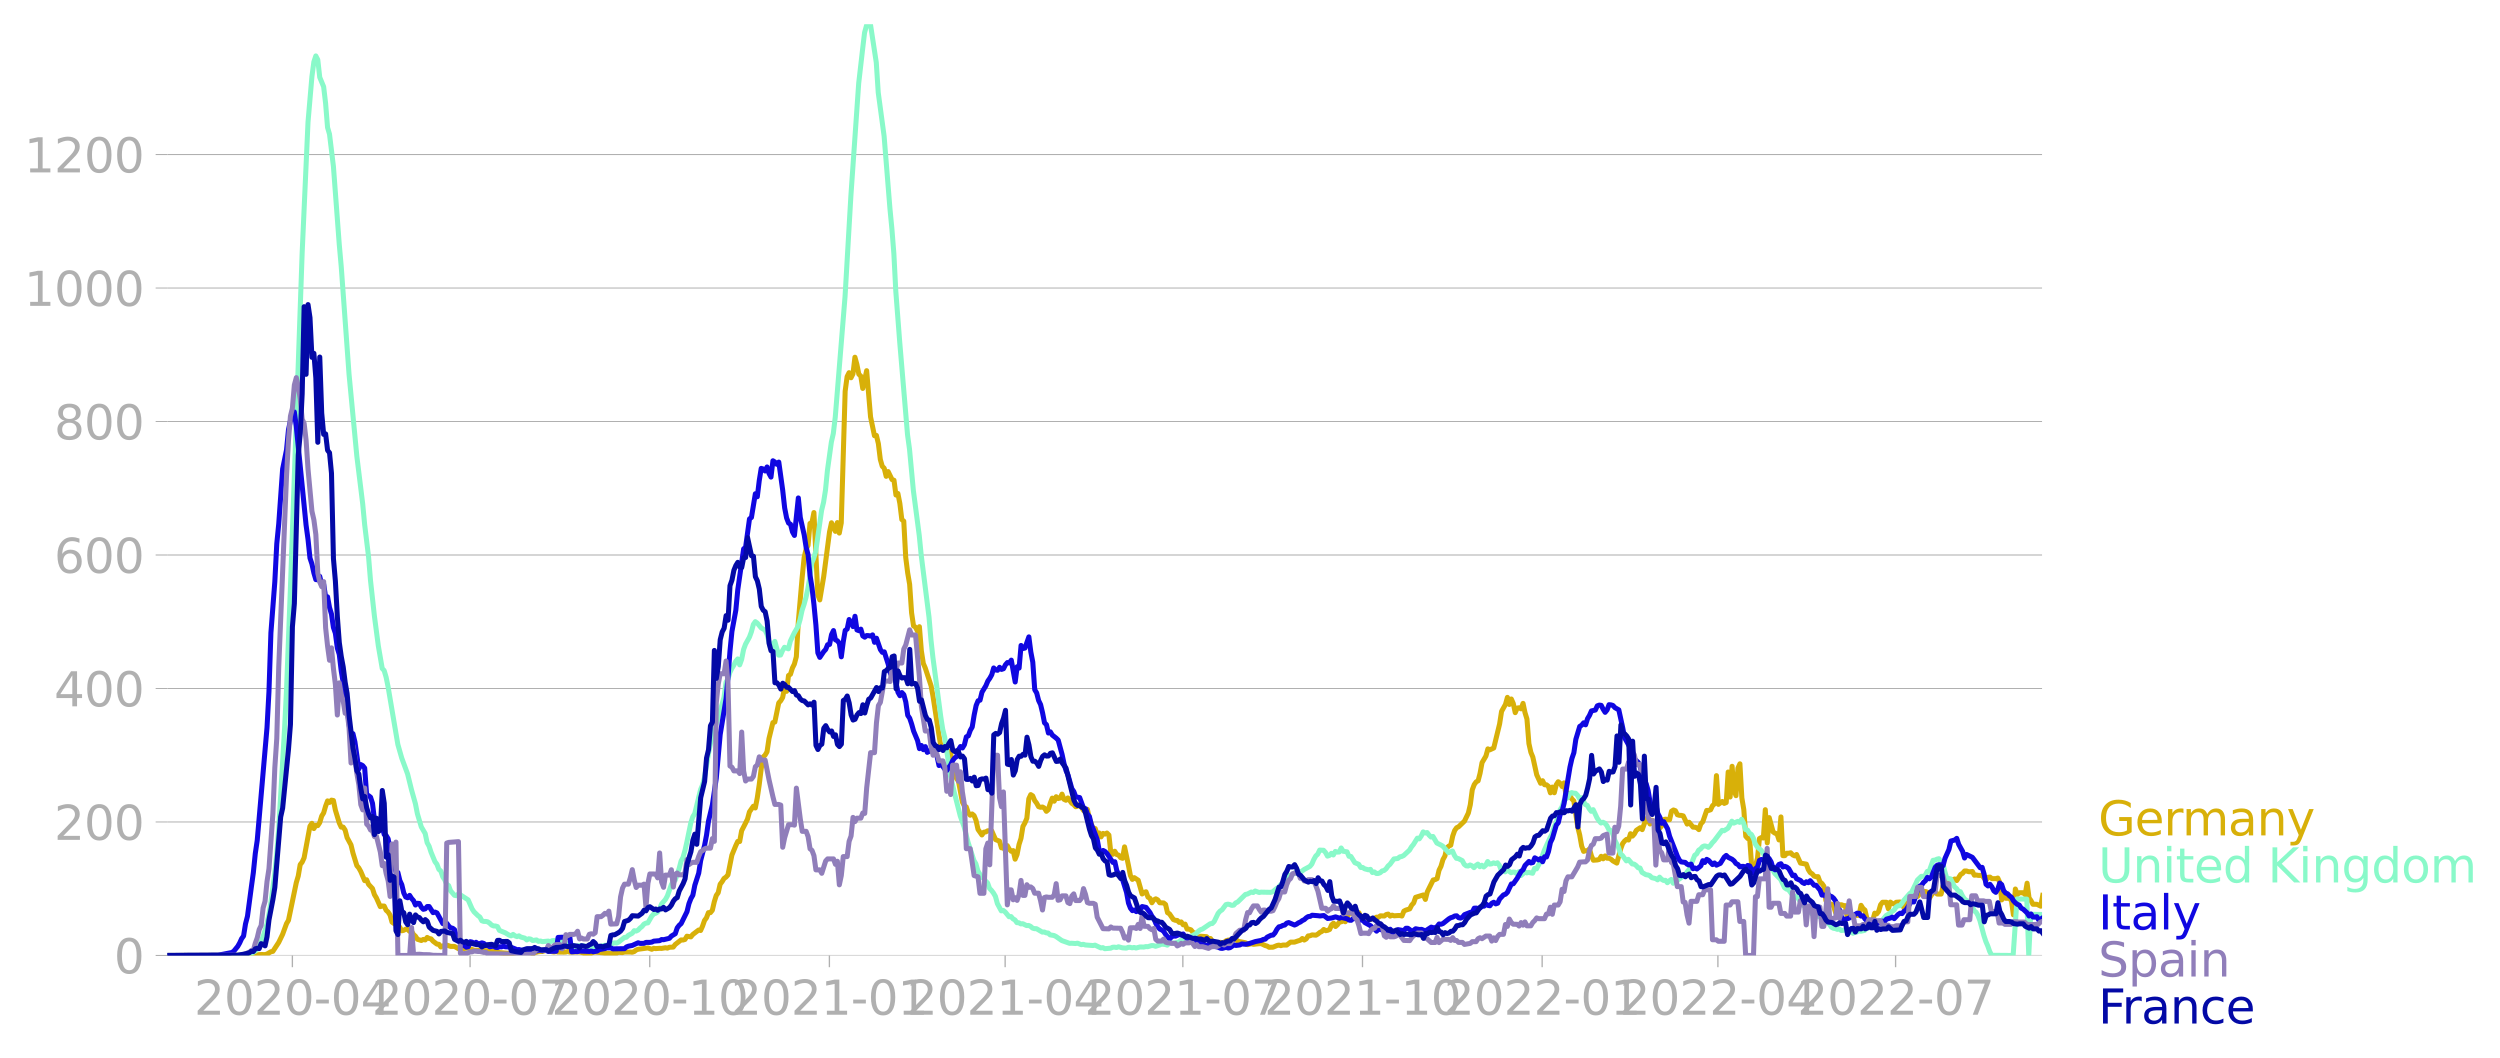 <svg xmlns:xlink="http://www.w3.org/1999/xlink" width="992.186" height="419.704" viewBox="0 0 744.14 314.778" xmlns="http://www.w3.org/2000/svg"><defs><style>*{stroke-linejoin:round;stroke-linecap:butt}</style></defs><g id="figure_1"><path d="M0 314.778h744.14V0H0v314.778z" style="fill:none" id="patch_1"/><g id="axes_1"><path d="M49.83 284.4h558V7.2h-558v277.2z" style="fill:none" id="patch_2"/><g id="matplotlib.axis_1"><g id="xtick_1"><g id="line2d_1"><defs><path id="m4f25742daa" d="M0 0v3.5" style="stroke:#b0b0b0;stroke-width:.4"/></defs><use xlink:href="#m4f25742daa" x="87.03" y="284.4" style="fill:#b0b0b0;stroke:#b0b0b0;stroke-width:.4"/></g><g style="fill:#b0b0b0" transform="matrix(.14 0 0 -.14 57.782 302.038)" id="text_1"><defs><path id="DejaVuSans-32" d="M1228 531h2203V0H469v531q359 372 979 998 621 627 780 809 303 340 423 576 121 236 121 464 0 372-261 606-261 235-680 235-297 0-627-103-329-103-704-313v638q381 153 712 231 332 78 607 78 725 0 1156-363 431-362 431-968 0-288-108-546-107-257-392-607-78-91-497-524-418-433-1181-1211z" transform="scale(.016)"/><path id="DejaVuSans-30" d="M2034 4250q-487 0-733-480-245-479-245-1442 0-959 245-1439 246-480 733-480 491 0 736 480 246 480 246 1439 0 963-246 1442-245 480-736 480zm0 500q785 0 1199-621 414-620 414-1801 0-1178-414-1799Q2819-91 2034-91q-784 0-1198 620-414 621-414 1799 0 1181 414 1801 414 621 1198 621z" transform="scale(.016)"/><path id="DejaVuSans-2d" d="M313 2009h1684v-512H313v512z" transform="scale(.016)"/><path id="DejaVuSans-34" d="M2419 4116 825 1625h1594v2491zm-166 550h794V1625h666v-525h-666V0h-628v1100H313v609l1940 2957z" transform="scale(.016)"/></defs><use xlink:href="#DejaVuSans-32"/><use xlink:href="#DejaVuSans-30" x="63.623"/><use xlink:href="#DejaVuSans-32" x="127.246"/><use xlink:href="#DejaVuSans-30" x="190.869"/><use xlink:href="#DejaVuSans-2d" x="254.492"/><use xlink:href="#DejaVuSans-30" x="290.576"/><use xlink:href="#DejaVuSans-34" x="354.199"/></g></g><g id="xtick_2"><use xlink:href="#m4f25742daa" x="139.924" y="284.4" style="fill:#b0b0b0;stroke:#b0b0b0;stroke-width:.4" id="line2d_2"/><g style="fill:#b0b0b0" transform="matrix(.14 0 0 -.14 110.676 302.038)" id="text_2"><defs><path id="DejaVuSans-37" d="M525 4666h3000v-269L1831 0h-659l1594 4134H525v532z" transform="scale(.016)"/></defs><use xlink:href="#DejaVuSans-32"/><use xlink:href="#DejaVuSans-30" x="63.623"/><use xlink:href="#DejaVuSans-32" x="127.246"/><use xlink:href="#DejaVuSans-30" x="190.869"/><use xlink:href="#DejaVuSans-2d" x="254.492"/><use xlink:href="#DejaVuSans-30" x="290.576"/><use xlink:href="#DejaVuSans-37" x="354.199"/></g></g><g id="xtick_3"><use xlink:href="#m4f25742daa" x="193.399" y="284.4" style="fill:#b0b0b0;stroke:#b0b0b0;stroke-width:.4" id="line2d_3"/><g style="fill:#b0b0b0" transform="matrix(.14 0 0 -.14 164.15 302.038)" id="text_3"><defs><path id="DejaVuSans-31" d="M794 531h1031v3560L703 3866v575l1116 225h631V531h1031V0H794v531z" transform="scale(.016)"/></defs><use xlink:href="#DejaVuSans-32"/><use xlink:href="#DejaVuSans-30" x="63.623"/><use xlink:href="#DejaVuSans-32" x="127.246"/><use xlink:href="#DejaVuSans-30" x="190.869"/><use xlink:href="#DejaVuSans-2d" x="254.492"/><use xlink:href="#DejaVuSans-31" x="290.576"/><use xlink:href="#DejaVuSans-30" x="354.199"/></g></g><g id="xtick_4"><use xlink:href="#m4f25742daa" x="246.874" y="284.4" style="fill:#b0b0b0;stroke:#b0b0b0;stroke-width:.4" id="line2d_4"/><g style="fill:#b0b0b0" transform="matrix(.14 0 0 -.14 217.626 302.038)" id="text_4"><use xlink:href="#DejaVuSans-32"/><use xlink:href="#DejaVuSans-30" x="63.623"/><use xlink:href="#DejaVuSans-32" x="127.246"/><use xlink:href="#DejaVuSans-31" x="190.869"/><use xlink:href="#DejaVuSans-2d" x="254.492"/><use xlink:href="#DejaVuSans-30" x="290.576"/><use xlink:href="#DejaVuSans-31" x="354.199"/></g></g><g id="xtick_5"><use xlink:href="#m4f25742daa" x="299.186" y="284.4" style="fill:#b0b0b0;stroke:#b0b0b0;stroke-width:.4" id="line2d_5"/><g style="fill:#b0b0b0" transform="matrix(.14 0 0 -.14 269.938 302.038)" id="text_5"><use xlink:href="#DejaVuSans-32"/><use xlink:href="#DejaVuSans-30" x="63.623"/><use xlink:href="#DejaVuSans-32" x="127.246"/><use xlink:href="#DejaVuSans-31" x="190.869"/><use xlink:href="#DejaVuSans-2d" x="254.492"/><use xlink:href="#DejaVuSans-30" x="290.576"/><use xlink:href="#DejaVuSans-34" x="354.199"/></g></g><g id="xtick_6"><use xlink:href="#m4f25742daa" x="352.08" y="284.4" style="fill:#b0b0b0;stroke:#b0b0b0;stroke-width:.4" id="line2d_6"/><g style="fill:#b0b0b0" transform="matrix(.14 0 0 -.14 322.832 302.038)" id="text_6"><use xlink:href="#DejaVuSans-32"/><use xlink:href="#DejaVuSans-30" x="63.623"/><use xlink:href="#DejaVuSans-32" x="127.246"/><use xlink:href="#DejaVuSans-31" x="190.869"/><use xlink:href="#DejaVuSans-2d" x="254.492"/><use xlink:href="#DejaVuSans-30" x="290.576"/><use xlink:href="#DejaVuSans-37" x="354.199"/></g></g><g id="xtick_7"><use xlink:href="#m4f25742daa" x="405.555" y="284.4" style="fill:#b0b0b0;stroke:#b0b0b0;stroke-width:.4" id="line2d_7"/><g style="fill:#b0b0b0" transform="matrix(.14 0 0 -.14 376.307 302.038)" id="text_7"><use xlink:href="#DejaVuSans-32"/><use xlink:href="#DejaVuSans-30" x="63.623"/><use xlink:href="#DejaVuSans-32" x="127.246"/><use xlink:href="#DejaVuSans-31" x="190.869"/><use xlink:href="#DejaVuSans-2d" x="254.492"/><use xlink:href="#DejaVuSans-31" x="290.576"/><use xlink:href="#DejaVuSans-30" x="354.199"/></g></g><g id="xtick_8"><use xlink:href="#m4f25742daa" x="459.03" y="284.4" style="fill:#b0b0b0;stroke:#b0b0b0;stroke-width:.4" id="line2d_8"/><g style="fill:#b0b0b0" transform="matrix(.14 0 0 -.14 429.782 302.038)" id="text_8"><use xlink:href="#DejaVuSans-32"/><use xlink:href="#DejaVuSans-30" x="63.623"/><use xlink:href="#DejaVuSans-32" x="127.246"/><use xlink:href="#DejaVuSans-32" x="190.869"/><use xlink:href="#DejaVuSans-2d" x="254.492"/><use xlink:href="#DejaVuSans-30" x="290.576"/><use xlink:href="#DejaVuSans-31" x="354.199"/></g></g><g id="xtick_9"><use xlink:href="#m4f25742daa" x="511.342" y="284.4" style="fill:#b0b0b0;stroke:#b0b0b0;stroke-width:.4" id="line2d_9"/><g style="fill:#b0b0b0" transform="matrix(.14 0 0 -.14 482.095 302.038)" id="text_9"><use xlink:href="#DejaVuSans-32"/><use xlink:href="#DejaVuSans-30" x="63.623"/><use xlink:href="#DejaVuSans-32" x="127.246"/><use xlink:href="#DejaVuSans-32" x="190.869"/><use xlink:href="#DejaVuSans-2d" x="254.492"/><use xlink:href="#DejaVuSans-30" x="290.576"/><use xlink:href="#DejaVuSans-34" x="354.199"/></g></g><g id="xtick_10"><use xlink:href="#m4f25742daa" x="564.236" y="284.4" style="fill:#b0b0b0;stroke:#b0b0b0;stroke-width:.4" id="line2d_10"/><g style="fill:#b0b0b0" transform="matrix(.14 0 0 -.14 534.988 302.038)" id="text_10"><use xlink:href="#DejaVuSans-32"/><use xlink:href="#DejaVuSans-30" x="63.623"/><use xlink:href="#DejaVuSans-32" x="127.246"/><use xlink:href="#DejaVuSans-32" x="190.869"/><use xlink:href="#DejaVuSans-2d" x="254.492"/><use xlink:href="#DejaVuSans-30" x="290.576"/><use xlink:href="#DejaVuSans-37" x="354.199"/></g></g></g><g id="matplotlib.axis_2"><g id="ytick_1"><path d="M49.83 284.4h558" clip-path="url(#pba3c377a45)" style="fill:none;stroke:#b0b0b0;stroke-width:.3;stroke-linecap:square" id="line2d_11"/><g id="line2d_12"><defs><path id="m3db105884d" d="M0 0h-3.5" style="stroke:#b0b0b0;stroke-width:.3"/></defs><use xlink:href="#m3db105884d" x="49.83" y="284.4" style="fill:#b0b0b0;stroke:#b0b0b0;stroke-width:.3"/></g><use xlink:href="#DejaVuSans-30" style="fill:#b0b0b0" transform="matrix(.14 0 0 -.14 33.922 289.719)" id="text_11"/></g><g id="ytick_2"><path d="M49.83 244.666h558" clip-path="url(#pba3c377a45)" style="fill:none;stroke:#b0b0b0;stroke-width:.3;stroke-linecap:square" id="line2d_13"/><use xlink:href="#m3db105884d" x="49.83" y="244.666" style="fill:#b0b0b0;stroke:#b0b0b0;stroke-width:.3" id="line2d_14"/><g style="fill:#b0b0b0" transform="matrix(.14 0 0 -.14 16.108 249.985)" id="text_12"><use xlink:href="#DejaVuSans-32"/><use xlink:href="#DejaVuSans-30" x="63.623"/><use xlink:href="#DejaVuSans-30" x="127.246"/></g></g><g id="ytick_3"><path d="M49.83 204.932h558" clip-path="url(#pba3c377a45)" style="fill:none;stroke:#b0b0b0;stroke-width:.3;stroke-linecap:square" id="line2d_15"/><use xlink:href="#m3db105884d" x="49.83" y="204.932" style="fill:#b0b0b0;stroke:#b0b0b0;stroke-width:.3" id="line2d_16"/><g style="fill:#b0b0b0" transform="matrix(.14 0 0 -.14 16.108 210.251)" id="text_13"><use xlink:href="#DejaVuSans-34"/><use xlink:href="#DejaVuSans-30" x="63.623"/><use xlink:href="#DejaVuSans-30" x="127.246"/></g></g><g id="ytick_4"><path d="M49.83 165.199h558" clip-path="url(#pba3c377a45)" style="fill:none;stroke:#b0b0b0;stroke-width:.3;stroke-linecap:square" id="line2d_17"/><use xlink:href="#m3db105884d" x="49.83" y="165.199" style="fill:#b0b0b0;stroke:#b0b0b0;stroke-width:.3" id="line2d_18"/><g style="fill:#b0b0b0" transform="matrix(.14 0 0 -.14 16.108 170.518)" id="text_14"><defs><path id="DejaVuSans-36" d="M2113 2584q-425 0-674-291-248-290-248-796 0-503 248-796 249-292 674-292t673 292q248 293 248 796 0 506-248 796-248 291-673 291zm1253 1979v-575q-238 112-480 171-242 60-480 60-625 0-955-422-329-422-376-1275 184 272 462 417 279 145 613 145 703 0 1111-427 408-426 408-1160 0-719-425-1154Q2819-91 2113-91q-810 0-1238 620-428 621-428 1799 0 1106 525 1764t1409 658q238 0 480-47t505-140z" transform="scale(.016)"/></defs><use xlink:href="#DejaVuSans-36"/><use xlink:href="#DejaVuSans-30" x="63.623"/><use xlink:href="#DejaVuSans-30" x="127.246"/></g></g><g id="ytick_5"><path d="M49.83 125.465h558" clip-path="url(#pba3c377a45)" style="fill:none;stroke:#b0b0b0;stroke-width:.3;stroke-linecap:square" id="line2d_19"/><use xlink:href="#m3db105884d" x="49.83" y="125.465" style="fill:#b0b0b0;stroke:#b0b0b0;stroke-width:.3" id="line2d_20"/><g style="fill:#b0b0b0" transform="matrix(.14 0 0 -.14 16.108 130.784)" id="text_15"><defs><path id="DejaVuSans-38" d="M2034 2216q-450 0-708-241-257-241-257-662 0-422 257-663 258-241 708-241t709 242q260 243 260 662 0 421-258 662-257 241-711 241zm-631 268q-406 100-633 378-226 279-226 679 0 559 398 884 399 325 1092 325 697 0 1094-325t397-884q0-400-227-679-226-278-629-378 456-106 710-416 255-309 255-755 0-679-414-1042Q2806-91 2034-91q-771 0-1186 362-414 363-414 1042 0 446 256 755 257 310 713 416zm-231 997q0-362 226-565 227-203 636-203 407 0 636 203 230 203 230 565 0 363-230 566-229 203-636 203-409 0-636-203-226-203-226-566z" transform="scale(.016)"/></defs><use xlink:href="#DejaVuSans-38"/><use xlink:href="#DejaVuSans-30" x="63.623"/><use xlink:href="#DejaVuSans-30" x="127.246"/></g></g><g id="ytick_6"><path d="M49.83 85.731h558" clip-path="url(#pba3c377a45)" style="fill:none;stroke:#b0b0b0;stroke-width:.3;stroke-linecap:square" id="line2d_21"/><use xlink:href="#m3db105884d" x="49.83" y="85.731" style="fill:#b0b0b0;stroke:#b0b0b0;stroke-width:.3" id="line2d_22"/><g style="fill:#b0b0b0" transform="matrix(.14 0 0 -.14 7.2 91.05)" id="text_16"><use xlink:href="#DejaVuSans-31"/><use xlink:href="#DejaVuSans-30" x="63.623"/><use xlink:href="#DejaVuSans-30" x="127.246"/><use xlink:href="#DejaVuSans-30" x="190.869"/></g></g><g id="ytick_7"><path d="M49.83 45.997h558" clip-path="url(#pba3c377a45)" style="fill:none;stroke:#b0b0b0;stroke-width:.3;stroke-linecap:square" id="line2d_23"/><use xlink:href="#m3db105884d" x="49.83" y="45.997" style="fill:#b0b0b0;stroke:#b0b0b0;stroke-width:.3" id="line2d_24"/><g style="fill:#b0b0b0" transform="matrix(.14 0 0 -.14 7.2 51.316)" id="text_17"><use xlink:href="#DejaVuSans-31"/><use xlink:href="#DejaVuSans-32" x="63.623"/><use xlink:href="#DejaVuSans-30" x="127.246"/><use xlink:href="#DejaVuSans-30" x="190.869"/></g></g></g><path d="m49.83 284.4 24.994-.085 2.906-.199 1.162.029.582-.17 1.162-.682.582-.113 1.743-2.668 1.163-2.413 1.162-3.178.582-.994 2.325-11.21.58-1.959.582-3.405.581-.738.581-1.277 1.744-9.423.582-.851.58 1.56.582-.964.581.085.582-.88.58-1.958.582-.937.581-2.015.582-1.561.58.454.582-.681.581.113.581 2.839 1.163 3.831.581 1.249h.581l.582.88.581 2.242 1.162 2.157.582 2.412 1.162 3.775.582.681.58 1.05 1.163 2.725.582-.256.58 1.363 1.163 1.248.581 1.817.582.965 1.162 2.61.581-.198.582.028.581 1.25.581.51.582.908.58 2.1.582.426.581.057.582.312.58.767.582 1.021.581-.142.582-.34.58.085.582.568.581-.029.581.965.582.511.581.908 1.162.37.582-.313.581.142.581-.738.582.312.58.114.582.68 1.162.88.582.057.581.795.581-.34h.582l.58-.228 1.163.398h1.163l1.162.68.582-.141.58.142 1.163-.142.582-.057 1.743.653h1.744l.581.114 3.488.085.581.113 1.163.398 2.906.227 1.743-.2.582-.17 4.069.143.58.198 1.745-.482 1.162-.057 1.162-.369 1.744.454.581.085.582-.17.581.17 1.744.029.581-.029.581-.17.582.199 2.906-.057 1.744.426.58-.114 1.163.028.581-.227.582-.085 4.65.454 1.162-.113.582-.029.58-.227 1.163.086.582-.17h1.743l.581.056.582-.199.581-.454.581-.227 2.906-.397 1.163.397.581-.284.582.086 1.162-.086.581.029 1.163-.199.581.114.581-.256 1.163-.057.581-.766 1.744-1.362.581.028.581-.17.582-.965 1.162.199.581-.71 1.744-1.334.581.142.582-1.305.58-1.675.582-.795.581-1.532h.581l.582-.71.581-2.526.581-1.873.582-.823.58-2.526.582-.766.581-.965.582-.397.58-.653 1.163-5.875 1.163-2.838.581-1.249.581.028.582-3.207 1.162-2.27.581-1.192.581-2.157 1.163-1.675.581.511.582-2.98.58-3.916.582-4.712.581-3.547.582-.568.58-.993.582-3.945 1.163-4.74.58-.17 1.163-5.705.582-.624.58-.994.582-2.923.581 1.107.581-4.711.582-.37.581-1.873.581-1.163.582-2.186.58-10.274 1.163-13.424.582-5.846.58-2.498.582-1.079.581-6.556.582-.283.58-2.952 1.163 24.493.582 1.504 1.162-6.896 1.744-13.34.581-2.724 1.162 2.554.582-2.611.581 3.122.581-3.009 1.163-39.222.581-4.343.581-1.163.582 1.504.58-1.164.582-4.938.581 2.128.582 2.924.58.567.582 3.662 1.163-5.28 1.162 13.766 1.163 5.59.58-.085.582 2.441.581 4.712.582 2.043.58.568.582 2.412.581-1.419 1.163 2.384.581.199.581 4.399.581-.454.582 2.98.581 4.768.581.482.582 10.785.58 4.598.582 3.406.581 8.486.582 3.916.58.37.582 1.191.581-1.334.582 7.18.58 3.747.582 1.362 1.744 5.336.581 3.207 1.744 11.381.581 3.434.581-.34.582.056.58 1.618.582.114.581.738.582 3.69 1.162 3.689.581.738 1.163 6.272.581 1.078.581.341.582 1.731.58.738.582-.369.581.483.581 1.447.582 2.668 1.162 1.646.582-.823.58-.085.582-.34h1.163l1.162 2.639 1.163.454.58 1.987.582-.029.581.766.582-1.39.58 1.05.582.624.581-.198.581 2.554.582-1.39.581-2.98.581-1.817.582-3.576.58-1.022.582-1.39.581-5.79.582-1.25.58.37.582 1.39.581.767.582 1.05.58.198.582-.085.581.313.582.964.58-.51.582-1.902.581-1.504.581.908.582-1.334.581.54.581-.143.582-1.163.58 1.532.582.284.581-.68 1.163 1.588.581.398.581.624.582-.17.58-.483 1.163 1.76.582.483.58-.795.582 2.668 1.162 3.32.582-.283.581 1.76.581-.455.582 1.164.58-1.022.582.199.581-.313.582.596.58 5.336.582.397.581-.908.582.965.58.199.582.738.581.198.582-3.405 1.162 5.506.581 3.008.581 1.164.582-.511 1.162.766 1.163 4.087.581-.454.581-.199.582 1.59.58.34.582 1.334.581-.851.582-.312.58.312.582.851 1.162.057.582.454.581 2.44.581.341 1.163 1.703.581.227.581.057.582.568.58-.142.582.851.581-.198.582 1.475.58.029.582.198.581.738.582.227.58.909.582.567.581-.539 1.744.142.581.568.581-.029.582.88.581.369 1.163.113.58-.227.582.256.581-.284.582-.454.58-.17 1.163-.086 1.163-.17.581.596 2.325.454.581.54 1.163-.256.581.17 1.744-.198h.581l1.163.567.58.142.582.37 1.163-.03 1.162-.482.581-.142.582.17.58-.17h1.163l1.163-.88h1.162l1.163-.397.581-.17.581-.51.582.453.58-.34.582-.88.581-.057.582-.255 1.162.085.581-.34.582-.483.58-.284.582-.596.581.369.581-.114.582-.255.581-1.362.581-.511.582.993.58-.51.582-.852.581-.029.582-.369.58.341 1.163-2.611.582.028.58.284.582.085.581-.567.582.113.58 1.362 1.163-.34.581.54.582.084.581.312.581-.255.582-.028.58-.37.582.03.581-.427 1.163.057.581-.454.581-.113.582.596.58-.284.582.198 1.162-.085h.582l.581.142.581-1.447.581-.312 1.163-.37.581-1.135.582-.624.58-1.675 1.745-.539.58-.17.582 1.334.581-2.27 1.744-3.52.581-.114.582-.283.58-2.498.582-1.192.581-1.987.581-1.05.582-2.44.581-.511.581-.284.582-2.725.58-1.646.582-.823.581-.284 1.744-1.674 1.163-2.413.58-2.469.582-4.427.581-1.561.582-.823.58-.313.582-2.242.581-3.15 1.163-1.987.581-2.128.581.284 1.163-.54 1.743-7.152.582-3.746 1.162-2.072.582-2.1.58 2.1.582-1.618.581 1.334.582 2.725.58-1.362.582-.086.581.313.581-1.618.582 2.753.581 1.901.581 7.294.582 2.611.58 1.42 1.163 5.278 1.163 2.526.581-.766.581 1.192.582.029.58.454.582 1.93.581-1.703.582 1.674.58-2.384.582-.88.581.454.581.965.582-1.078.581 3.604.581-.624 1.163 1.788.581.624 1.163 7.777.58 2.327.582 3.292.581 1.59.582-.199.58.057.582-.596.581 2.072.582 1.305 1.162-.085.581-.142.581-.937.582.738.581-.851.581.681h.582l.58.284.582.51 1.163.654 1.162-4.258.581-1.589.582-.738.58-.482.582.198.581-1.873.582.71.58-.653.582-1.079 1.162-.766.582.568 1.162-3.264.582.51.58 1.08.582-1.136.581.454.582-.057.58 2.015.582-.056.581-.682.582-1.844.58-.142.582.17h.581l.582-2.526.58-.369.582.227.581 1.192.581.17.582.029.581.142 1.163 2.44.58-.539 1.163 1.448.582.028.58.17.582.54.581-1.703.582-.625 1.162-3.377h.581l.582-.199.58-1.22.582-.54.581-8.4.581 8.543 1.163-.852.581.568.582-.256.58-9.082.582 7.436.581-9.138.582 7.265.58 1.476.582-8.202.581-1.277.582 10.16.58 3.463.582 7.946.581.653.582.057.58 8.003.582.37.581-.398.582-2.185.58-5.818.582-.313.581.142.582-8.429.58 9.877.582-7.521 1.162 4.257.582.397.581.17.581 1.817.582-6.84.58 11.523h.582l.581-.71h.582l.58-.142.582.625.581.284.582-.398 1.162 2.555 1.744.312.581 1.617.581.909.582.369.58.68.582.171.581-.028.582 1.589.58.454.582.823.581 4.229.582 1.334.58-.199.582-.028.581.653.582 1.901.58.142.582-2.526h.581l.582.227.58.057.582 3.803.581-1.533.582 1.164.58-.426.582-.113 1.163-.029.58-2.98.582.937.581.483.582 2.469.58.539 1.163.028.582-2.128.58.227.582-.71.581-2.015.582-.738h1.162l.581 1.959.582-2.016.58.426.582.17.581-.539 1.163-.085.581.312.581 1.505.582-.71.58-1.334 1.745-.17.58-1.788.582.51.581-1.05.582.455.58-.852h.582l.581.227.582 1.788 1.162-1.816.581.057.582.51h1.162l.581-2.412.582-1.277.58.568.582-1.136 1.163-.028.58-.199.582.454 1.163-1.816.58-.34.582-.682h.581l.582.199.58.028.582-.085.581 1.107.582-.057.58.114h1.163l.582.851.58.596.582-.88.581-.056.582.454h1.162l.581-.17.582 1.277.58 5.222.582-1.05.581.567h1.163l.581.767.581 4.172.582-7.692.58 1.646.582-.539h1.163l.58.568.582-3.406.581 4.37.582.824.58 1.078h1.163l1.163.568.581-3.207h0" clip-path="url(#pba3c377a45)" style="fill:none;stroke:#d8b009;stroke-width:1.5;stroke-linecap:square" id="line2d_25"/><path d="m49.83 284.4 20.925-.057 3.488-.369.58-.17 1.163-.71.581-.596.582-.823 1.162-2.894 1.163-3.775.581-2.895.581-3.491 1.163-8.713.581-5.818.581-7.464 1.744-29.858.581-11.466 1.163-30.453 3.487-99.561 1.744-38.94 1.162-13.537.582-4.4.581-1.759.581 1.135.582 5.222 1.162 2.81.581 4.91.582 7.209.58 1.987 1.163 9.564 1.744 23.273.581 6.527 2.325 32.071 2.325 24.437 1.744 14.19.581 6.159 1.163 9.593.581 7.067 1.162 10.586 1.163 8.855 1.162 6.726.582.625.581 1.986.581 2.867 2.907 17.142 1.162 4.059 1.744 4.74 1.162 4.71 1.163 4.144.581 2.952 1.162 3.917 1.163 1.986.581 2.725.582 1.05.58 1.788 1.163 2.81.581.766.582 1.533.581.482.581 1.731.582.88.58 1.334.582.398.581 1.56 1.163 1.334.581.114.581-.51.582.255 2.325 1.504 1.162 2.668.581.88 1.163 1.135.581.425.581 1.107.582.199h.58l.582.113.581.398.582.567.58.256.582.028.581.17.582 1.136 1.162.482.581.227 1.163.71.581.198.581-.425.581.425.582.228.581-.228.581.37 1.163.312.581.539.581-.34.582.084.58.426 1.163-.17.582.426.58-.114.582.199 1.744-.17.581.198.581-.312.581-.057.582.17.581-.028 1.744.369 1.162.482 1.163.54.581-.057.581.312 1.163-.284.581.114.581-.057 1.163.284.581-.256.581.313 1.163.113 1.744-.312 1.162-.284.581.029 2.325-.767.582.085.58-.283 1.744-1.391.582-.057.581-.567 1.162-.625.582-.766.581.113.581-.283.582-.625.58-.454.582-.71.581-.283.582-.085 1.162-2.015.581-.653.582-.199.58-.369.582-.993.581-1.39 1.163-1.363.581-1.05 1.162-3.32.582-.994.581-.37 1.162-3.433.582-2.242.581-1.107.581-2.072.582-2.583 1.162-5.648.581-1.788.582-.936 1.743-7.152.582-1.391.58-2.214 1.163-7.038.581-2.952.582-1.59.581-2.61 1.162-3.605 1.163-4.03.581-2.1.582-4.428.58-.936.582-1.987.581-1.192.582-.937.58-1.192.582-.68.581 1.759.582-1.618.58-2.952.582-1.589 1.162-2.1.582-1.59.581-2.185.581-.823.582.426 1.162 1.419 1.162.681.582 1.249 1.162 4.427 1.163-2.327L231.76 195l.582-.028.58-1.334.582-.965 1.162.454.582-2.3 1.162-2.412 1.163-2.015.581-2.015.581-2.696.582-1.731.58-2.1.582-2.697.581-3.462.582-4.172.58-1.42.582-1.986 1.744-12.204.581-2.384.581-3.661.581-5.903 1.163-8.373.581-2.554.582-4.91 2.906-35.789 1.744-30.056 2.325-33.518 1.162-10.132.581-4.91.582-2.129.58-.283.582-.114 1.744 11.41.581 8.94 1.744 12.941 1.743 21.627.582 6.045.581 7.322.581 11.268 1.163 15.07 2.325 27.587.581 4.229 1.163 12.43 1.743 13.311.582 5.847 2.325 18.476.58 6.755.582 5.279 1.162 8.713 1.163 8.798.581 3.746.582 2.384 1.743 11.552 1.163 5.08 1.743 6.868 1.163 3.292 1.162 4.57 1.744 5.392.581.994.582 2.071 1.162 1.959.582.284.58.823.582.567.581 1.618.582.596.58.766.582.994.581 2.157 1.163 2.157.581-.114.581.454 1.163 1.42.581-.058.581.682.581.312.582.823.581.028.581.34.582-.056 1.162.568.581-.057.582.284.58.51.582.17h.581l1.163.682.581.34.581-.028.582.256.58.056.582.54 1.162.198.582.284 1.744 1.22 2.325.824.58-.029 1.163.085.582-.113 1.162.454.581-.114.582.2 2.325.17.58-.114 1.745.823.58-.085.582.312 1.744-.142.581-.284.581-.028.582.113.58-.227 1.163.312 1.163.086.581-.227h.581l.581.141.582-.113.581.17 1.163-.312 1.162.028.581-.141.582.028 1.162-.34.581.028.582.198 1.162-.369.581-.283 1.163.113.581.199.581-.568.581-.113.582.085.581-.057 1.163-.34.58-.483.582.028 3.488-1.73.58-.427.582-.596.581-.397.582-.199 2.325-1.589.58-.057.582-.596 1.163-2.412.58-.681.582-.37 1.163-1.56.58-.142.582.113.581.256.582-.085.58-.653.582-.256 2.325-2.27.581-.114 1.163-.596.581.142.581-.454 1.163.454.581-.113 2.906.057.582-.17 1.162-.994.581-.255.582-.852.58-.369 1.163-1.958.581-.454.582.056 1.162-.624.582-.482.58-.284.582.34.581-.283.582-.455 1.743-.936.582-.71.58-1.334.582-1.05.581-.539.582-1.22 1.162.056.581.653.581 1.079.582-.199.581-.624.581.482.582-1.05.58.199.582-.029.581-1.192.582.965 1.162.17.581 1.334.582.057 1.162 1.845 1.162.482.582.937h.581l.581.397 1.163.313.581-.142.581.936.582-.17.58.454h.582l.581-.227.582-.54.58-.113.582-.51.581-.824.582-.51 1.162-1.59 1.162-.142.582-.482.581-.114.581-.284 1.744-1.617.581-.965.582-.71 1.162-1.873.581.199.582-.852.58-1.22.582.34.581-.141.582.766.58.567.582-.17 1.162 1.958 1.163.568.581.34 1.744 1.959 1.163-.483.58 1.306.582.851.581.086 1.163.596.581 1.106.581.455.582.056.58-.312.582.256.581.539.582-.653.58-.397.582.766.581-.426.581.511.582-.51.581-1.108.581.767.582-.085.58-.284.582.198.581-.227.582.767.58 1.532.582-.567.581.965.582-.568 1.162.823.581-.199.582.057.58.511.582-.681.581 1.163.581-.482.582-.653.581.34.581-.141 1.163.255.581-1.447.581.142 1.163-2.186 1.162-3.349 1.744-3.803.581-1.107.582-1.986.58-1.22 1.163-3.86.581-.88.582-1.817.581-.624.581-.397.582-1.107.58-.37.582.171.581.028.582.596.58.994.582-.256 1.163 2.015.58.256.582 1.022.581.737.582-.482 1.162 2.47.581.879.581.624.582-.227.581.284.581.71.582 1.163.58.284.582.965.581 1.845 1.163 2.27.581 1.93.581.454 1.163 1.59.581-.454 1.162 1.362.582.057.581.425.581.653.581.085.582 1.306 1.162.681.582.085.58.199.582.596 1.163.284.58.369.582-.795.581.624.582.34.58-.027.582.71.581-.569.582-.397.58 1.135 2.326-1.646.581-.482.581-.142.582-1.079.58-.652 1.745-4.343.58-.397.582-1.107.581-.369.582-.681.58-.227.582.113.581.313.582-.568.58-.795.582-.596 2.325-3.093.581.113 1.163-.738 1.162-2.1.582.568 1.162-.511.581.284.582-.908.58 1.106.582 1.959.581.142.582.936.58.37.582 1.078.581 1.73.582.91 1.162.992.581.852 1.163 2.1 1.743 2.895.582 1.078 1.744 1.76 1.162 2.47.581.397.582.17 1.162 1.59 1.163.567.58.51.582.824.581 1.022 1.163.624 1.743 2.072.582-.085 1.162.823.582.113 1.162 1.022.581.057.582.794.58.398.582.851.581.312.582.085.58.228.582-.114.581.454 1.163-.113.581.255.581.482.582-.368.58.567.582-.426.581.086.582-.37.58.114 1.163-.255.582-.738.58.028.582-.284.581-.056.582-.341 1.162-1.277.581-.256.582-.113 1.162-1.39 1.162-.682.582-.54.581-.34.581-.908.582-.426.58-.028.582-.681.581-.88 1.744-2.015.581-.426 1.163-2.355.581-1.278 1.163-1.106.58.028.582-.312.581-1.164.582-.028 1.162-3.293.581-.056.582-.284.58-.142.582.851.581.455.582 2.497.58 1.987 1.163.227 1.163 2.355.581.483.581.823.582.142.58 1.192.582.908.581.483.582.227.58.425.582.823.581 1.647.582.369.58 1.021.582 1.533 1.163 4.37.58 1.789.582 1.362.581 1.646.582 1.135 6.393.057 1.163-16.83 2.906.057.581 16.716.582-12.175 3.487.028h0" clip-path="url(#pba3c377a45)" style="fill:none;stroke:#89f9c9;stroke-width:1.5;stroke-linecap:square" id="line2d_26"/><path d="m49.83 284.4 15.112-.085 4.07-.795.58-.397 1.163-1.42.581-1.02.582-1.278.58-.795.582-3.633.581-2.242 1.163-8.77.581-4.2.581-5.705.581-3.945 2.907-33.518.581-10.7.581-17.54 1.163-15.183.581-11.296.581-5.903 1.163-16.376 1.162-5.705.582-5.988.58-2.668 1.163-2.611.581 4.342 2.907 29.318.581 4.257.581 5.563.582 1.76.58 2.667.582 1.987.581.057.582-1.022.58 2.412.582-.141.581 3.888.582-.057.58 3.179.582 1.93.581 4.001.581 1.732.582 4.399.581 1.901.581 4.91.581 3.434.582 4.314.581 3.236 1.162 9.366.582-1.675.581 2.44 1.163 8.061.58-1.305.582.312.581.738.582 7.947.58.255.582.454.581 1.816.581 4.939.582.34.581.029.581 1.163.581.568.582 2.27.581.284.581.965 1.163 6.187.581.965.581 2.697.582.198.58 2.384.582 1.25.581 2.44.582 1.22.58.227.582-.71.581.909.581.653.582 1.305.581-.51.581.056.581 1.107.582.624.581-.141.581-.682h.582l1.162 1.817.581-.17.581.255 1.744 3.179.582-.37.58.256.582.823.581.568.582.085.58.454.582 2.1.581.908.582.483.58 1.164.582.056.581.483.582-.142.58-1.476.582.114.581.425.581-.369.582.426.581-.057.581-.198.582.17.58.51.582.086.581.397 1.163-.198.581.369.581.056.582-.227.58.029.582-.199.581.17 1.163.057.581.114 1.162.454.582.255.581-.057 1.162.34.582.086.581.199.581-.114 1.163-.085.581-.199.581.17 1.163-.198.581.17.581-.227 1.163.398 2.325-.029.581-4.115 1.162-.057 1.744.114.582-.17.58 4.399 1.163-.086.582.029.58-.17 2.907.113.581-.114.581.2 1.163-.2.581-.425 1.744-.312.581-.228 1.163.029.581.284 3.488-.057.58-.51.582-.228 1.162-.227 1.744-.795.582.199 1.162-.028.581-.284h1.163l.581-.085.581-.284 1.744-.142.581-.34.582.056 1.743-.426.581-.652 1.163-.71.581-1.731.582-.766.58-.511 1.744-3.548.582-2.384.581-1.504.581-1.022.582-2.952 1.162-3.604.581-3.746 1.163-4.513.581-3.065.581-4.144 1.163-4.881 1.162-7.919 1.163-12.998 1.743-10.615.582-6.443.581-7.69.581-5.904 1.163-6.33.581-6.101 1.744-12.176.581-.482 1.162-8.43.582-.454 1.162-7.038.582.88.58-4.797.582-3.633.581.17.582.597.58-1.192.582 1.93.581 1.078.582-4.853.58.369.582.681.581-.653 1.163 8.373.581 5.25.581 3.009.581 1.504.582.369.581 2.27.581 1.05 1.163-11.153.581 5.79 1.162 5.193.582 3.746.581 2.157.581 6.188.582 3.604.58 5.052.582 6.102.581 8.287.582 1.334 1.162-1.731.581-.625.581-1.419.582-.085.581-2.923.581-1.192.582 2.753.58.284.582.766.581 4.002.582-4.484.58-3.378.582-.397.581-2.838.582.936.58 1.164.582-3.065.581 4.058.582.227.58-.454.582 2.015.581.37.582-.483.58.028.582.142.581-.369.582 2.214.58-1.22 1.163 3.377.582.823.58-.142 1.163 3.661.582 2.583.58 1.192.582-.256.581 2.016.581 2.838.582 1.021.581-.936.581.624.582 2.186.58 3.973.582.851.581 1.732.582 2.1 1.162 2.781.581 2.441.582-.937.58 1.25.582-.909.581 1.703.582-.312 1.162-1.022.581 1.447.581 1.107.582 2.696.581-.823.581 1.136.582.794.58.37 1.163-1.704.582-1.248.58-.767.582-.425.581-2.044.582-.936.58.425.582-.965.581-2.355.582-.284.58-1.618.582-1.022.581-3.576.581-2.81.582-1.418.581-.17.581-2.385 1.163-1.93.581-1.39.581-.823.582-1.05.58-2.016.582.596.581.086.582-.88.58.624.582-.199.581-1.163.582-.681.58.113.582-.823 1.162 6.5.582-4.542.581.398.581-6.727.582.909.58-.142 1.163-3.32.582 4.483.58 3.037.582 8.202.581.965.582 2.27.58 1.193.582 2.44.581 2.98.582.568.58 2.47.582-.341.581.965 1.163.908.581.568 1.163 4.285.58 2.725.582 2.072.581 1.277 1.163 4.115.581.852.581 1.589 1.163.199 1.162 3.178.582.142.58 1.618.582.71.581 2.497.581 1.306 1.163 3.065.581 3.207.582 1.05.58-1.022.582.312.581.596 1.744 2.64.581-.199.582 2.611.58 1.192 1.163 1.59 1.163 3.746.581 3.179.581 1.504.581.738.582-.199.581.483.581-.256.582-.426.58-.823 1.163.256 1.163 1.532.581 1.107.581.71.582 1.447.58.965.582.681.581.256.582.426.58.908 1.163 1.39.581-.596.582-.34.581.085 1.163-.51.58.17.582-.313.581.795.582.51.58.058.582-.086.581.511 1.163.511.581.085.581.284.582.142.58.51.582.114.581-.255.581.113.582.398.581-.029 1.163.284.58.284.582.057 1.163-.34.58.226.582-.113 1.163-.823.58.17 1.163-.142.582-.312 1.162.113 1.162-.255 1.744-.568 1.163-.227.581-.113.581-.284.582-.085.58-.596 1.163-.568.582-.057.58-.652.582-1.079.581-.71.582-.113.58-.312.582-.114.581-.567.581-.17 1.744.737.582-.255.58-.397.582-.256.581-.426.582-.283.58-.54.582-.369.581-.056.582-.34 1.743.141.582.085 1.162-.142 1.162.88 1.163-.142 1.163-.34 1.162.397.581-.227 1.744.426.581.397.582.028.58-.51 1.163.028.582.113.58.34h.582l.581.71 1.744.965.581.682.582.283.58.625.582-.596 1.163.255 1.743.114.582-.34.58.907.582.085.581-.283.582-.596 1.743.312.581-.71h.582l.581.398.581.624 1.163-.88 1.162.227.582-.056 1.162.482 1.744-1.135.581.17h.581l.582-.34.58-.767.582.085.581-.227 1.744-1.39.581-.341.582-.17.58-.34.582-.058.581.568.582.114.58-.284.582-.738 1.744-.681.581-.085.581-1.164.582-.028.58.141.582-.17.581-.51.581-.03.582-.652.581.426.581.113.582-.766.58-.284.582.483.581-.199.582-1.249 1.162-1.248.581-.17.582-.597 1.162-2.469.581-.057 1.163-1.646 1.162-2.043.581-.483.582-1.277 1.162-1.192.582.454.58-.142.582-1.39 1.163.624.58-.397.582.936.581-1.476.582.057.58-1.618.582-2.696.581-1.192 1.163-4.002.581-.68.581-2.47.581-.993.582-2.328 1.162-7.237.582-3.519.58-2.583.582-1.703.581-3.973 1.163-3.86.581-.369.581-.71.582.597.58-1.845.582-.965.581-1.334 1.163-.255.581-1.25.581-.226.581.085.582 1.164.581.908.581-.71.582-1.56.58.056.582.17.581.653 1.163.653 1.162 5.335.582 3.009 1.743 3.122.582 3.008.58.142 1.163 1.05.581 1.42 1.163 4.143.581.738.582 2.015.58 3.434.582 1.192 1.163-.255.58 2.526.582 1.078.581 1.817.582-.483 1.162 2.157.581 2.185 1.744 4.428.581 1.532.581 1.136.582.539 1.162.142.582.54.58.226.582-.255.581 1.362.582-.199.58.284 1.163-.936.582-1.533.58.54.582-.937.581.312 1.163 1.249.581-.483.581.653 1.163-.54 1.162-1.872.582-.483.58.568 1.163.567.582.483.58.794.582.284.581.71.582-.142h.58l.582.312.581-.596.582.142 1.162 2.214.581-1.42.582-.482.58-1.958.582-.284.581.17.582-.397.58-.54.582.54.581.993.582 1.959.58.369 1.163-1.618.582-.199.58.965.582-.199.581.228.582.482 1.162 2.072.581-.142.582 1.05 1.162.51.581.625.582.284.58-.51.582.283.581-.596 1.163 1.362h.581l1.163 1.42.58 1.504.582-.029.581.398.582-.823.58.71.582.198.581.51.582.824.58 2.213.582.426.581 2.214.582.54h.58l1.163-.341.582-.596.58-.142 1.163-.71.582.028.58.824.582-.086.581.909.582.567 1.743.965.582-.51.58.312.582-.057 1.163-.596.58.142.582-.738 1.162-.312.582-.284.581.454 1.163-1.249.58-.369.582.114.581-.71.582-.34 1.743-2.782.582.37 1.162-3.719.581-.965.582-.312.58-.823.582-.51.581-.994.582.425.58-.539 1.163-2.923.582-.596.58-.142.582.057.581.227.582-2.186 1.162-2.61.581-2.527 1.163-.312.581-.482.581 1.788 1.163 2.1.581 1.958.581-1.05 1.744.852 2.325 3.093.581-.113.582 2.015.58 3.037.582.482.581-.482.582.794.58 1.164.582.426.581-.937.582-1.816.58.454.582 1.788.581.71.582.226.58.625.582.425.581 1.022.582.625.58.454.582.227.581.908.582.312 1.162 1.079.581.936.582-.596.58.908.582.029.581-.114.582 1.022 1.162-.71h0" clip-path="url(#pba3c377a45)" style="fill:none;stroke:#1007e1;stroke-width:1.5;stroke-linecap:square" id="line2d_27"/><path d="m49.83 284.4 21.506-.085 1.163-.199 1.744-.681.58-.51h.582l.581-2.158.581-1.618.582-2.469.581-1.192.581-5.222.581-2.015.582-5.846.581-3.832 1.162-16.262.582-13.794.581-8.684.581-21.258 2.325-56.961.582-10.615.58-7.124.582-2.384.581-6.896.581-2.186.582 2.697.581 3.604.581 6.045.581 1.25.582 4.994.581 8.685 1.162 12.488.582 2.582.581 4.343.581 11.466.582 2.696.58 1.362.582-1.504.581 13.737.582 5.477.58 4.2.582-3.689.581 6.159.581 4.74.582 9.081.581-9.564.581 3.462.581 1.93.582 3.662.581-.511.581 4.881.582 10.416.58-5.08.582 3.52.581 4.739.582 3.292.58 5.932.582 1.56.581-6.499.582 10.729.58.596.582 1.163.581.256.581 1.703.582-.114 1.162 4.711.581 4.059.582-.653.581 3.037.581 2.1.582 4.683.58-15.61.582 1.533.581-2.1.582 33.745h3.487l.581-8.316.581 8.032 1.744-.085 1.163.114 1.743.028 1.163.17 2.906.057h.582l.58-33.462.582-.198 2.906-.227.582 33.234.58.114 1.163-.085 1.163-.426.581-.028.581-.256 1.163.142h.581l1.162.284.582-.029.581.426 6.394.085 1.743.085 5.232-.028 1.162-1.39 1.163.141 1.744-.028.58-1.306.582.596.581.085.581-.709.582-.255h1.162l.582 1.248.58-.539.582-3.661.581.284.582-.37h1.162l.581-.141.582-.795.58 2.27.582-.255.581.284h1.163l.581-1.39.581-.17.581.141.582-.426.581-4.796h1.162l.582-.426.581-.568.581.228.582-.88.58 3.86 1.745-.086.58-2.213.582-5.818.581-2.583.582-1.192h1.162l.581-1.902.581-2.412.582 3.093.581 2.214.581-.681h1.163l.581-.312.581 6.84.582-7.096.58-2.781 1.745.028.58 1.136.582-7.408.581 8.628.582 1.59.58-3.633h1.163l.581-1.59.582 5.137.581-3.774.581-.398.582.54h1.162l.581-.625.582-3.917.58 1.505.582-.426.581-.256h1.163l.581-1.76.581-1.39.582-.34.58-.511.582-.227h1.162l.582-2.838.581.823.581-41.295.582-5.535.58-3.065h1.163l.582-3.774.58 6.754.582 24.493.581.341.582 1.107h1.162l.581.795.582-12.346.58 11.608.582 2.951.581-.567h1.163l.581-.795.581-2.895.582-.51.58-2.413.582.965h1.162l1.163 5.846 1.163 5.08.58 2.271h1.163l.582.199.58 12.544.582-2.838 1.162-3.888h1.163l.581.142.582-11.012 1.162 9.139.581 3.718h1.163l.581 1.56.581 3.633.582.483.58 1.56.582 4.23h1.162l.582 1.021 1.162-3.66.581-.625h1.744l.582 1.617.58-.908.582 7.01.581-2.753.582-5.647h1.162l.581-4.541.582-1.59.58-5.534.582 1.249.581-1.022h1.163l.581-1.533.581.114.582-7.635 1.162-10.444h1.163l.58-8.855.582-5.165.581-.937 1.163-6.357h1.162l.582.142.58-3.917.582-1.93.581 2.356.581-2.015h1.163l.581-4.172.582-1.192 1.162-4.513.581 1.533h1.163l1.162 12.572.582 8.685 1.162 7.322h1.162l.582 4.74.581 2.47.581-1.477.581 1.22.582 1.93h1.162l.582 1.93.58 7.124.582-1.617.581 2.582.582-8.741h1.162l.581 4.796.582-2.81.58 6.017.582 3.69.581 13.169h1.163l1.162 8.003 1.163.37.581 4.91h1.163l.58-13.255.582-1.703.581 6.471 1.163-32.61h1.162l.582 12.602.58 2.696.582-4.37 1.162 33.603.582-4.456h.581l.581 2.951.581-.624.582.795.581-1.703.581-4.23.582 4.457h.58l.582-3.179.581.795.582-.142.58.454.582 1.419h1.163l.58 2.157.582 2.838.581-3.718.582-.17.58.113h1.163l.581-.737.582-3.321.581 4.938.581-.142.582-1.163h1.162l.581 1.986.582.313.58-2.243.582-.652.581 1.986h1.163l.581-.738.581-2.81.582 1.675.58 2.47.582.226h1.162l.582.284.581 3.832 1.744 3.434 1.743.057.582-.568.581.34 2.325.057.581 1.22.582 1.704.58-.341.582.937.581-3.662 1.163-.028.581.227.581-1.22.582 1.22.58-3.775.582 3.122 1.163.029.58.68.582.313.581-.369.582 3.236.58.51h1.163l.582-.596.58.909.582.198.581.029.581.142h1.163l.581.766.582-.284.58-.482.582.283.581-.425h1.163l.581-.37.581.625.582.823.58-.567.582.624h1.162l1.744.51.581-.368.582-.17h1.162l.582-.17.58-.455.582-.227.581.37.582-.427h1.162l1.163-1.419.58-1.56 1.163-.994h1.163l.581-3.122.581-2.129.581.057.582-1.163.581-.88h1.163l.58 1.078.582.795.581-.624h.582l.58.34h1.163l.582-.17.58-1.192.582-1.448.581-.965.582-1.958h1.162l.581-2.157.581-1.305.582-.54.581-1.419.581-.198h1.163l.581 1.56.581-.113.582.88.58.085.582-.454h1.163l.58.369 1.163 3.037 1.163 5.108h1.162l.581.852.582-.483.581-.255.581-.852.582.795h1.162l.581-.426.582 2.072.58-.34 2.326.028.581 1.39.581.625.582 1.788.58 2.327.582-.113h1.162l.582.142.581-.965.581-.511.582-.142.58-.823h1.163l.582.426.58 2.667.582.426.581-.71.582.568h1.162l.581-.198.582-.596.58.312 1.163 1.56 1.744.058.581-.88.582-.568 1.162-.823h1.163l.58 1.533.582-.086.581.341 1.163 1.05h1.162l.582-1.532.58 1.56 1.163-.993 1.744.029.581.312.582-.823.58.823.582.028.581.568h1.163l.581.596 1.744-.312.581-.511h1.162l.582-.88.581-.284.581.284 1.163-.795h1.162l.582 1.504.58-.965.582.795.581-1.192.582-.624 1.162-.029.581-2.923.582.568.58-2.186.582 1.022.581.51 1.163.03.581.51.581-1.022.581.767.582-.965.581 1.163h1.163l.58-.993.582-.568.581-.794.582.227h1.743l.582-1.362.58-.057.582-1.987.581 2.1.582-2.753h1.162l.581-.965.581-3.718.582.653.581-3.179.581-1.192h1.163l1.162-1.958.582-.993.58-1.42 1.163-.084h.582l.58-.54.582-2.781.581-1.561.582-.397.58-1.618h1.163l.581-.17.582-.738 1.162-.454.582 5.648h1.162l.581-7.692.582 1.334.58-1.646.582-5.96.581-11.04h1.163l.581-2.015.581 1.447.582-4.598.58.937.582 2.866h1.162l2.326 15.638.58 1.136h1.163l.582 13.169.58-8.515.582 4.172.581.681.582 2.1h1.162l.581-4.569.582 5.336.58.596 1.163 6.613h1.163l.581 4.57.581.113.582 3.774.58 2.413.582-6.5h1.744l.581-1.958h1.163l.58-1.476h1.744l.582 14.872h1.162l.581.454h1.744l.582-10.785h1.162l.581-.965h1.744l.581 5.847h1.163l.581 10.132h2.325l.581-17.511h.582l.58-5.308h1.745l.58-9.053.582 17.511h.581l.582-1.192h1.743l.582 3.037h1.162l.581.795h1.163l.581-7.21.581 6.018h1.163l.581-3.406h1.163l.58 7.209.582-5.62h1.162l.582 9.11.581-8.798h1.163l.58 5.762h.582l.581-4.485.582-6.698.58 8.799h1.163l.582-.142.58-4.314.582 4.484.581-1.93h1.744l.581-3.32.582 4.313h.58l.582 3.122h1.744l.581-.397h1.163l.58-1.39h1.745l.58.255h1.163l.582 1.362h1.743l.582.426h1.162l.581-.284h1.744l.581-1.164h1.163l.581-7.549h1.744l.581-2.725h1.163l.58 2.753h1.744l.582-1.419h1.162l.582-4.853h1.743l.582 2.47h1.162l.581 6.243h1.744l.581 6.045H584l.581-1.589h1.744l.581-7.124h1.163l.58 1.505h1.745l.58.17h1.163l.582 3.008h1.743l.582 3.434h1.162l.581.398h1.744l.581-.795h1.163l.581.114h1.744l.581.539.581.227 2.907-.085.58-.625.582-.227h0" clip-path="url(#pba3c377a45)" style="fill:none;stroke:#907eba;stroke-width:1.5;stroke-linecap:square" id="line2d_28"/><path d="m49.83 284.4 20.925-.057 2.325-.425 1.163-.341.58-.426.582.085.581-.823.581-.142.582.086.581-1.476.581.227.581.425.582-2.696.581-4.995 1.162-6.045.582-3.633 1.743-21.002.582-2.611 1.744-17.54.58-7.407.582-29.006.581-6.953 1.163-44.19.581-6.386.581-11.806.581-25.97.582 20.123.581-20.747.581 3.889.582 11.806.58-1.192.582 7.38.581 19.1.582-25.373.58 16.66.582 6.357.581-.142.582 4.882.58.738.582 6.102.581 25.373.581 6.726.582 10.558.581 7.72.581 4.143.581 3.122.582 4.57.581 3.349.581 6.442 1.163 9.763.581 3.066.581 3.717.582.965.58 4.286.582 3.122.581-.71.582 3.321.58 1.845.582 1.22.581-.426.581 5.393.582-4.882.581 3.974.581-.511.581-11.722.582 3.803.581 16.036.581-.738.582 7.635.58-1.306.582.34.581 15.98.582 1.134.58-10.046.582 3.121.581.426.582 2.753.58.823.582-3.15.581 1.618.581.88.582-2.271.581.624.581.17.581.739.582.51.581-.652.581.51.582 1.703 1.162.994 1.162.284.582.766.581-.738 1.162-.142.582.397 1.743.398.582 1.703 1.162.596.582-.341.58.482.582.17.581-.311.582.68.58-.17 1.744.426.582.029.581.141.581.54.582-.34.58-.086.582-.227 1.162-.114 1.163.454.581-1.617.582-.029.58.37 1.744-.029.582.426.581 2.327 1.162.255 1.744.256.582-.738 1.162-.37 1.744-.027.581-.341.581.312.582.085.58.34 1.744-.084.582.425 1.743-.908.582-.17 1.162-.057.582-.113.58-.256.582.029.581.17 1.744-.312 1.163.17.58.51.582-.68 1.162.255.582-.085.581-.426.581-.227.581-.738.582.511.581 1.079.581-.17.582-.029.58.227.582-.312 1.162-.227.582-2.895.581-.17.581-.029 1.163-.653.581-.454.581-.794.582-2.044 1.162-.369.581-.539.581-.823 1.744.114 1.163-.852.581-.88.581.17.582-.964.58-.256 1.163.823.582-.142.58.37.582-.398h.581l.582-.454.58.738 1.163-.681.581-.738.582-1.164.581-.738.581-.34.582-1.959 1.162-2.185.581-1.448.582-4.342 1.162-3.718.581-3.434.582-1.788.58 3.008 1.163-13.85 1.163-4.824.581-7.01.581-2.441.581-7.153.582-1.106.581-21.315.581 8.316.582-3.52.58-8.003.582-2.299.581-1.107.582-3.746.58 1.362.582-10.274.581-1.646.582-2.951.58-1.42.582-.936.581 1.39.582.143.58-2.924.582-.056.581-5.904 1.163 5.393.581.142.581 6.102.582 1.22.58 2.44.582 5.166.581 1.135.582.454.58 2.782.582 6.641.581 2.185.582.2.58 9.337h.582l.581.68.582 1.193.58-1.732.582.398.581.794.581.057 1.163 1.22.581-.283.582 1.334.58.198.582.994.581.454.582.113 1.162 1.164.581-.312.582.369.58-.852.582 12.857.581 1.22.582-1.192.58-.397.582-4.74.581-.766.581 1.135.582.738.581-.284.581 1.618.582-.482.58 2.866.582.625.581-.71.582-12.999.58-.34.582-.993.581 2.071.582 3.576.58 1.505.582-.227.581-1.278.582-.71.58.285.582-2.611.581 2.44.582-2.298.58-1.789.582-.368 1.744-3.122.581 1.192.581-1.136.582.085.58-4.881.582-.312.581-.653.582-.284.58-3.179.582-.227.581 9.764.581-5.308.582 1.42.581.68.581-.113.582.057.58 1.76.582-10.218.581 10.302.582-.227.58.114.582 1.362.581 3.888.582-.397 1.162 4.598.581 1.192.582.227.58 2.214.582 4.427.581.908.581.284.582.937.581-.795.581 1.05.582-1.163.58.369.582-1.25.581-.907.582 2.838.58.425.582-.227.581.426.582 1.42.58-.256.582.794.581 6.13.582.03.58-.313.582.766.581-1.135.581 2.554.582-.085.581-1.76.581-.198.582.057.58-.284.582 3.434.581-.142.582 1.192.58-17.37.582-.425.581.227.582-.482.58-2.668.582-1.618.581-2.327.582 16.035.58.142.582-1.533.581 4.627.581-1.278.582-3.349.581-.993.581.028.582-.596.58.256.582-5.336.581 2.3.582 3.518.58 1.334h.582l.581.511.582 1.022.58-1.76.582-1.22.581-.454.582.369.58-.029.582-.794.581-.142 1.163 2.554.581-.057.581-.652.582 1.135 1.162 1.59 2.325 9.507.581 1.164.582.454.58-.029.582.54.581.17.582 1.703 1.162 4.71.581 1.817.581.965.582 2.725.581.653.581 1.22.582-.057.58 1.42.582.652.581.284.582 3.803.58.199.582-.114.581-.255.582-.057.58.596.582.766.581-1.816.582 2.47.58 1.39.582 2.043.581 1.05 1.163.653 1.162 3.434.582.88.58.057.582.397.581.653.582.454.58.028.582-.142.581.596.582.341.58.17.582.34.581.03.582.652.58.823 1.163.653.581.993.582.284 1.162-.199 1.163.398.581.425.581.256.582-.142 1.743.681.582-.085 1.162.284.581-.057 1.163.426.581-.54.581.625.581.255.582-.113 1.744.312.58.596.582-.454.581.113.582-.425.58-.17.582-.029.581-.738.582.114 2.325-2.47 1.162-.652.581-.88.581-.142.582-.681.581-.085.581.34.582-.369.58-.766.582-.568.581-.397 1.744-2.157.581-.369 1.163-2.554 1.162-3.661.582-.086.58-1.674.582-2.015.581-.937.581-1.419.582.142h.581l.581-.681.582 1.079.58 1.76.582.34 1.163 1.39 1.162.625.581-.256.582.114.58-.312.582.88.581-1.732.582.88.58.114.582 1.05.581.567.581 1.164.582-2.611.581 4.257.581 1.533 1.163.085.581-.142.581 1.476.582 2.072.58-1.817.582-1.135.581.624.582.965.58.256.582-.852.581 1.959.582.596.58.397.582.681.581-.937.581.228.582 1.05.581-.114.581-.369.582.596.58.34.582.654.581.141.582.653.58.284 1.163.965.582.199 1.162.056.581-.283 1.163 1.305.581-.227.581.227.581-.085 1.744.142.582-.34 1.162.368.581.029.582-.114.58 1.135.582-1.419.581.057.582-.426.58.085.582-.085.581.057.582-1.447.58 1.192.582.142.581.794.581-.624.582.255.581-.17.581-.482.582-.057.58-.653.582-.965.581-.057.582-.227h.58l.582-.624.581-1.022 1.163-1.277 1.162-.51.582-.114 1.162-1.703.581-.426.581-.88.582-1.958.581-.454.581-.199 1.163-3.576 1.162-2.015 1.744-1.646.581-1.362.582.397.58-.483.582-1.475 1.162-.909.582-.766.581.54.581-2.016.581-.539.582.255.581-.141.581.028.582-.596.58-.908.582-1.76.581-.397.582-.085 1.162-1.363.581.142.582-.397 1.162-3.463.581-.652.582-.114.58-.908.582.028.581-.284.581.284h.582l.581-.596.581.057.582-.17.58.255 1.163-1.93.582 6.641.58-6.754.582-1.192.581-.54.582-.965.58-2.242.582-2.696.581-6.925.582 5.534.58-.851 1.163-.653.581.908.582 2.839.581-.568.581.142.582-2.611.58.227.582-.057.581-1.59.582-9.11.58 7.834.582-11.098.581 2.413.582.255.58.625.582.908.581 19.611.582-18.987.58 10.445.582-.994.581.398.581 3.008.582 10.274.581-18.675.581 12.601.582.142.58 3.32.582 1.306.581-2.128.582-5.96.58 12.658.582 1.078.581 2.867.582.17.58-.54.582 1.25.581 1.589.582 1.22.58.909.582 2.1.581.908.581 1.987.582.113.581-.34.581.652.582-.51.58-.284.582 1.078.581-.34.582-.057.58 1.022.582.34.581 1.675.582.085 1.743-.71.582.085 1.743-2.554.581-.369.582-.028.581.284.581-.256 1.744 2.753.581-.142 2.325-2.213 1.163-1.788.581-.341.581.738.582.284.58 3.69.582-.654.581-2.128.582-1.476.58.142.582-.397.581-.142.582-4.23.58.341.582 2.13.581 1.503.582-.34.58.397.582.227.581.483.582 1.419.58 1.078.582.284.581 1.362.582-.028.58-.625.582 1.363.581-.085.582.51.58 1.079.582.312 1.163 2.782.58-2.016.582.937 1.162.937.582.965.581.255.581.114.582 2.015.58.028.582.823.581 1.107.582.568 1.162.113 1.163.681.58-.198.582-.37.581.2 1.163-.143.581 3.434.581-1.277.582-.539.58-.028.582 1.078.581-1.022 1.163.086.581-.795.581.795.582-.199.58-1.22.582 1.106h.581l.582-1.901.58 2.64.582-.483.581.255.582-.17h1.162l.581-.624 1.163 1.05 2.325-.142.581-1.476.581-1.078.582-.142.58-1.334.582-.625h1.163l.58-.596 1.163-3.065 1.163 4.626h1.162l.582-7.35 1.162-.937 1.163-6.982h1.162l.581 5.989 1.163 1.333 1.162 1.278h1.163l1.744 1.277.58.71.582.255h1.162l.582.624.581-.284.581.057 1.163.37h1.162l.582 4.937.58-1.901.582-.142.581-.34h1.744l.581-3.293.582 2.554.58 1.022.582 1.362.581.653h1.163l.581.17.581.455 1.163.17.581-.114h1.163l.58.738 1.163.568.582-.483.58.682h1.163l.582.652.58-.113.582.795h0" clip-path="url(#pba3c377a45)" style="fill:none;stroke:#0309a6;stroke-width:1.5;stroke-linecap:square" id="line2d_29"/><g style="fill:#d8b009" transform="matrix(.14 0 0 -.14 624.57 248.667)" id="text_18"><defs><path id="DejaVuSans-47" d="M3809 666v1253H2778v519h1656V434q-365-259-806-392-440-133-940-133-1094 0-1712 639-617 640-617 1780 0 1144 617 1783 618 639 1712 639 456 0 867-113 411-112 758-331v-672q-350 297-744 447t-828 150q-857 0-1287-478-429-478-429-1425 0-944 429-1422 430-478 1287-478 334 0 596 58 263 58 472 180z" transform="scale(.016)"/><path id="DejaVuSans-65" d="M3597 1894v-281H953q38-594 358-905t892-311q331 0 642 81t618 244V178Q3153 47 2828-22t-659-69q-838 0-1327 487-489 488-489 1320 0 859 464 1363 464 505 1252 505 706 0 1117-455 411-454 411-1235zm-575 169q-6 471-264 752-258 282-683 282-481 0-770-272t-333-766l2050 4z" transform="scale(.016)"/><path id="DejaVuSans-72" d="M2631 2963q-97 56-211 82-114 27-251 27-488 0-749-317t-261-911V0H581v3500h578v-544q182 319 472 473 291 155 707 155 59 0 131-8 72-7 159-23l3-590z" transform="scale(.016)"/><path id="DejaVuSans-6d" d="M3328 2828q216 388 516 572t706 184q547 0 844-383 297-382 297-1088V0h-578v2094q0 503-179 746-178 244-543 244-447 0-707-297-259-296-259-809V0h-578v2094q0 506-178 748t-550 242q-441 0-701-298-259-298-259-808V0H581v3500h578v-544q197 322 472 475t653 153q382 0 649-194 267-193 395-562z" transform="scale(.016)"/><path id="DejaVuSans-61" d="M2194 1759q-697 0-966-159t-269-544q0-306 202-486 202-179 548-179 479 0 768 339t289 901v128h-572zm1147 238V0h-575v531q-197-318-491-470T1556-91q-537 0-855 302-317 302-317 808 0 590 395 890 396 300 1180 300h807v57q0 397-261 614t-733 217q-300 0-585-72-284-72-546-216v532q315 122 612 182 297 61 578 61 760 0 1135-394 375-393 375-1193z" transform="scale(.016)"/><path id="DejaVuSans-6e" d="M3513 2113V0h-575v2094q0 497-194 743-194 247-581 247-466 0-735-297-269-296-269-809V0H581v3500h578v-544q207 316 486 472 280 156 646 156 603 0 912-373 310-373 310-1098z" transform="scale(.016)"/><path id="DejaVuSans-79" d="M2059-325q-243-625-475-815-231-191-618-191H506v481h338q237 0 368 113 132 112 291 531l103 262L191 3500h609L1894 763l1094 2737h609L2059-325z" transform="scale(.016)"/></defs><use xlink:href="#DejaVuSans-47"/><use xlink:href="#DejaVuSans-65" x="77.49"/><use xlink:href="#DejaVuSans-72" x="139.014"/><use xlink:href="#DejaVuSans-6d" x="178.377"/><use xlink:href="#DejaVuSans-61" x="275.789"/><use xlink:href="#DejaVuSans-6e" x="337.068"/><use xlink:href="#DejaVuSans-79" x="400.447"/></g><g style="fill:#89f9c9" transform="matrix(.14 0 0 -.14 624.57 262.667)" id="text_19"><defs><path id="DejaVuSans-55" d="M556 4666h635V1831q0-750 271-1080 272-329 882-329 606 0 878 329 272 330 272 1080v2835h634V1753q0-912-452-1378Q3225-91 2344-91q-885 0-1337 466-451 466-451 1378v2913z" transform="scale(.016)"/><path id="DejaVuSans-69" d="M603 3500h575V0H603v3500zm0 1363h575v-729H603v729z" transform="scale(.016)"/><path id="DejaVuSans-74" d="M1172 4494v-994h1184v-447H1172V1153q0-428 117-550t477-122h590V0h-590q-666 0-919 248-253 249-253 905v1900H172v447h422v994h578z" transform="scale(.016)"/><path id="DejaVuSans-64" d="M2906 2969v1894h575V0h-575v525q-181-312-458-464-276-152-664-152-634 0-1033 506-398 507-398 1332t398 1331q399 506 1033 506 388 0 664-152 277-151 458-463zM947 1747q0-634 261-995t717-361q456 0 718 361 263 361 263 995t-263 995q-262 361-718 361t-717-361q-261-361-261-995z" transform="scale(.016)"/><path id="DejaVuSans-4b" d="M628 4666h631V2694l2094 1972h813L1850 2491 4331 0h-831L1259 2247V0H628v4666z" transform="scale(.016)"/><path id="DejaVuSans-67" d="M2906 1791q0 625-258 968-257 344-723 344-462 0-720-344-258-343-258-968 0-622 258-966t720-344q466 0 723 344 258 344 258 966zm575-1357q0-893-397-1329-396-436-1215-436-303 0-572 45t-522 139v559q253-137 500-202 247-66 503-66 566 0 847 295t281 892v285q-178-310-456-463T1784 0Q1141 0 747 490 353 981 353 1791q0 812 394 1302 394 491 1037 491 388 0 666-153t456-462v531h575V434z" transform="scale(.016)"/><path id="DejaVuSans-6f" d="M1959 3097q-462 0-731-361t-269-989q0-628 267-989 268-361 733-361 460 0 728 362 269 363 269 988 0 622-269 986-268 364-728 364zm0 487q750 0 1178-488 429-487 429-1349 0-859-429-1349Q2709-91 1959-91q-753 0-1180 489-426 490-426 1349 0 862 426 1349 427 488 1180 488z" transform="scale(.016)"/></defs><use xlink:href="#DejaVuSans-55"/><use xlink:href="#DejaVuSans-6e" x="73.193"/><use xlink:href="#DejaVuSans-69" x="136.572"/><use xlink:href="#DejaVuSans-74" x="164.355"/><use xlink:href="#DejaVuSans-65" x="203.564"/><use xlink:href="#DejaVuSans-64" x="265.088"/><use xlink:href="#DejaVuSans-20" x="328.564"/><use xlink:href="#DejaVuSans-4b" x="360.352"/><use xlink:href="#DejaVuSans-69" x="425.928"/><use xlink:href="#DejaVuSans-6e" x="453.711"/><use xlink:href="#DejaVuSans-67" x="517.09"/><use xlink:href="#DejaVuSans-64" x="580.566"/><use xlink:href="#DejaVuSans-6f" x="644.043"/><use xlink:href="#DejaVuSans-6d" x="705.225"/></g><g style="fill:#1007e1" transform="matrix(.14 0 0 -.14 624.57 276.667)" id="text_20"><defs><path id="DejaVuSans-49" d="M628 4666h631V0H628v4666z" transform="scale(.016)"/><path id="DejaVuSans-6c" d="M603 4863h575V0H603v4863z" transform="scale(.016)"/></defs><use xlink:href="#DejaVuSans-49"/><use xlink:href="#DejaVuSans-74" x="29.492"/><use xlink:href="#DejaVuSans-61" x="68.701"/><use xlink:href="#DejaVuSans-6c" x="129.98"/><use xlink:href="#DejaVuSans-79" x="157.764"/></g><g style="fill:#907eba" transform="matrix(.14 0 0 -.14 624.57 290.667)" id="text_21"><defs><path id="DejaVuSans-53" d="M3425 4513v-616q-359 172-678 256-319 85-616 85-515 0-795-200t-280-569q0-310 186-468 186-157 705-254l381-78q706-135 1042-474t336-907q0-679-455-1029Q2797-91 1919-91q-331 0-705 75-373 75-773 222v650q384-215 753-325 369-109 725-109 540 0 834 212 294 213 294 607 0 343-211 537t-692 291l-385 75q-706 140-1022 440-315 300-315 835 0 619 436 975t1201 356q329 0 669-60 341-59 697-177z" transform="scale(.016)"/><path id="DejaVuSans-70" d="M1159 525v-1856H581v4831h578v-531q182 312 458 463 277 152 661 152 638 0 1036-506 399-506 399-1331T3314 415Q2916-91 2278-91q-384 0-661 152-276 152-458 464zm1957 1222q0 634-261 995t-717 361q-457 0-718-361t-261-995q0-634 261-995t718-361q456 0 717 361t261 995z" transform="scale(.016)"/></defs><use xlink:href="#DejaVuSans-53"/><use xlink:href="#DejaVuSans-70" x="63.477"/><use xlink:href="#DejaVuSans-61" x="126.953"/><use xlink:href="#DejaVuSans-69" x="188.232"/><use xlink:href="#DejaVuSans-6e" x="216.016"/></g><g style="fill:#0309a6" transform="matrix(.14 0 0 -.14 624.57 304.667)" id="text_22"><defs><path id="DejaVuSans-46" d="M628 4666h2681v-532H1259V2759h1850v-531H1259V0H628v4666z" transform="scale(.016)"/><path id="DejaVuSans-63" d="M3122 3366v-538q-244 135-489 202t-495 67q-560 0-870-355-309-354-309-995t309-996q310-354 870-354 250 0 495 67t489 202V134Q2881 22 2623-34q-257-57-548-57-791 0-1257 497-465 497-465 1341 0 856 470 1346 471 491 1290 491 265 0 518-55 253-54 491-163z" transform="scale(.016)"/></defs><use xlink:href="#DejaVuSans-46"/><use xlink:href="#DejaVuSans-72" x="50.27"/><use xlink:href="#DejaVuSans-61" x="91.383"/><use xlink:href="#DejaVuSans-6e" x="152.662"/><use xlink:href="#DejaVuSans-63" x="216.041"/><use xlink:href="#DejaVuSans-65" x="271.021"/></g></g></g><defs><clipPath id="pba3c377a45"><path d="M49.83 7.2h558v277.2h-558z"/></clipPath></defs></svg>
